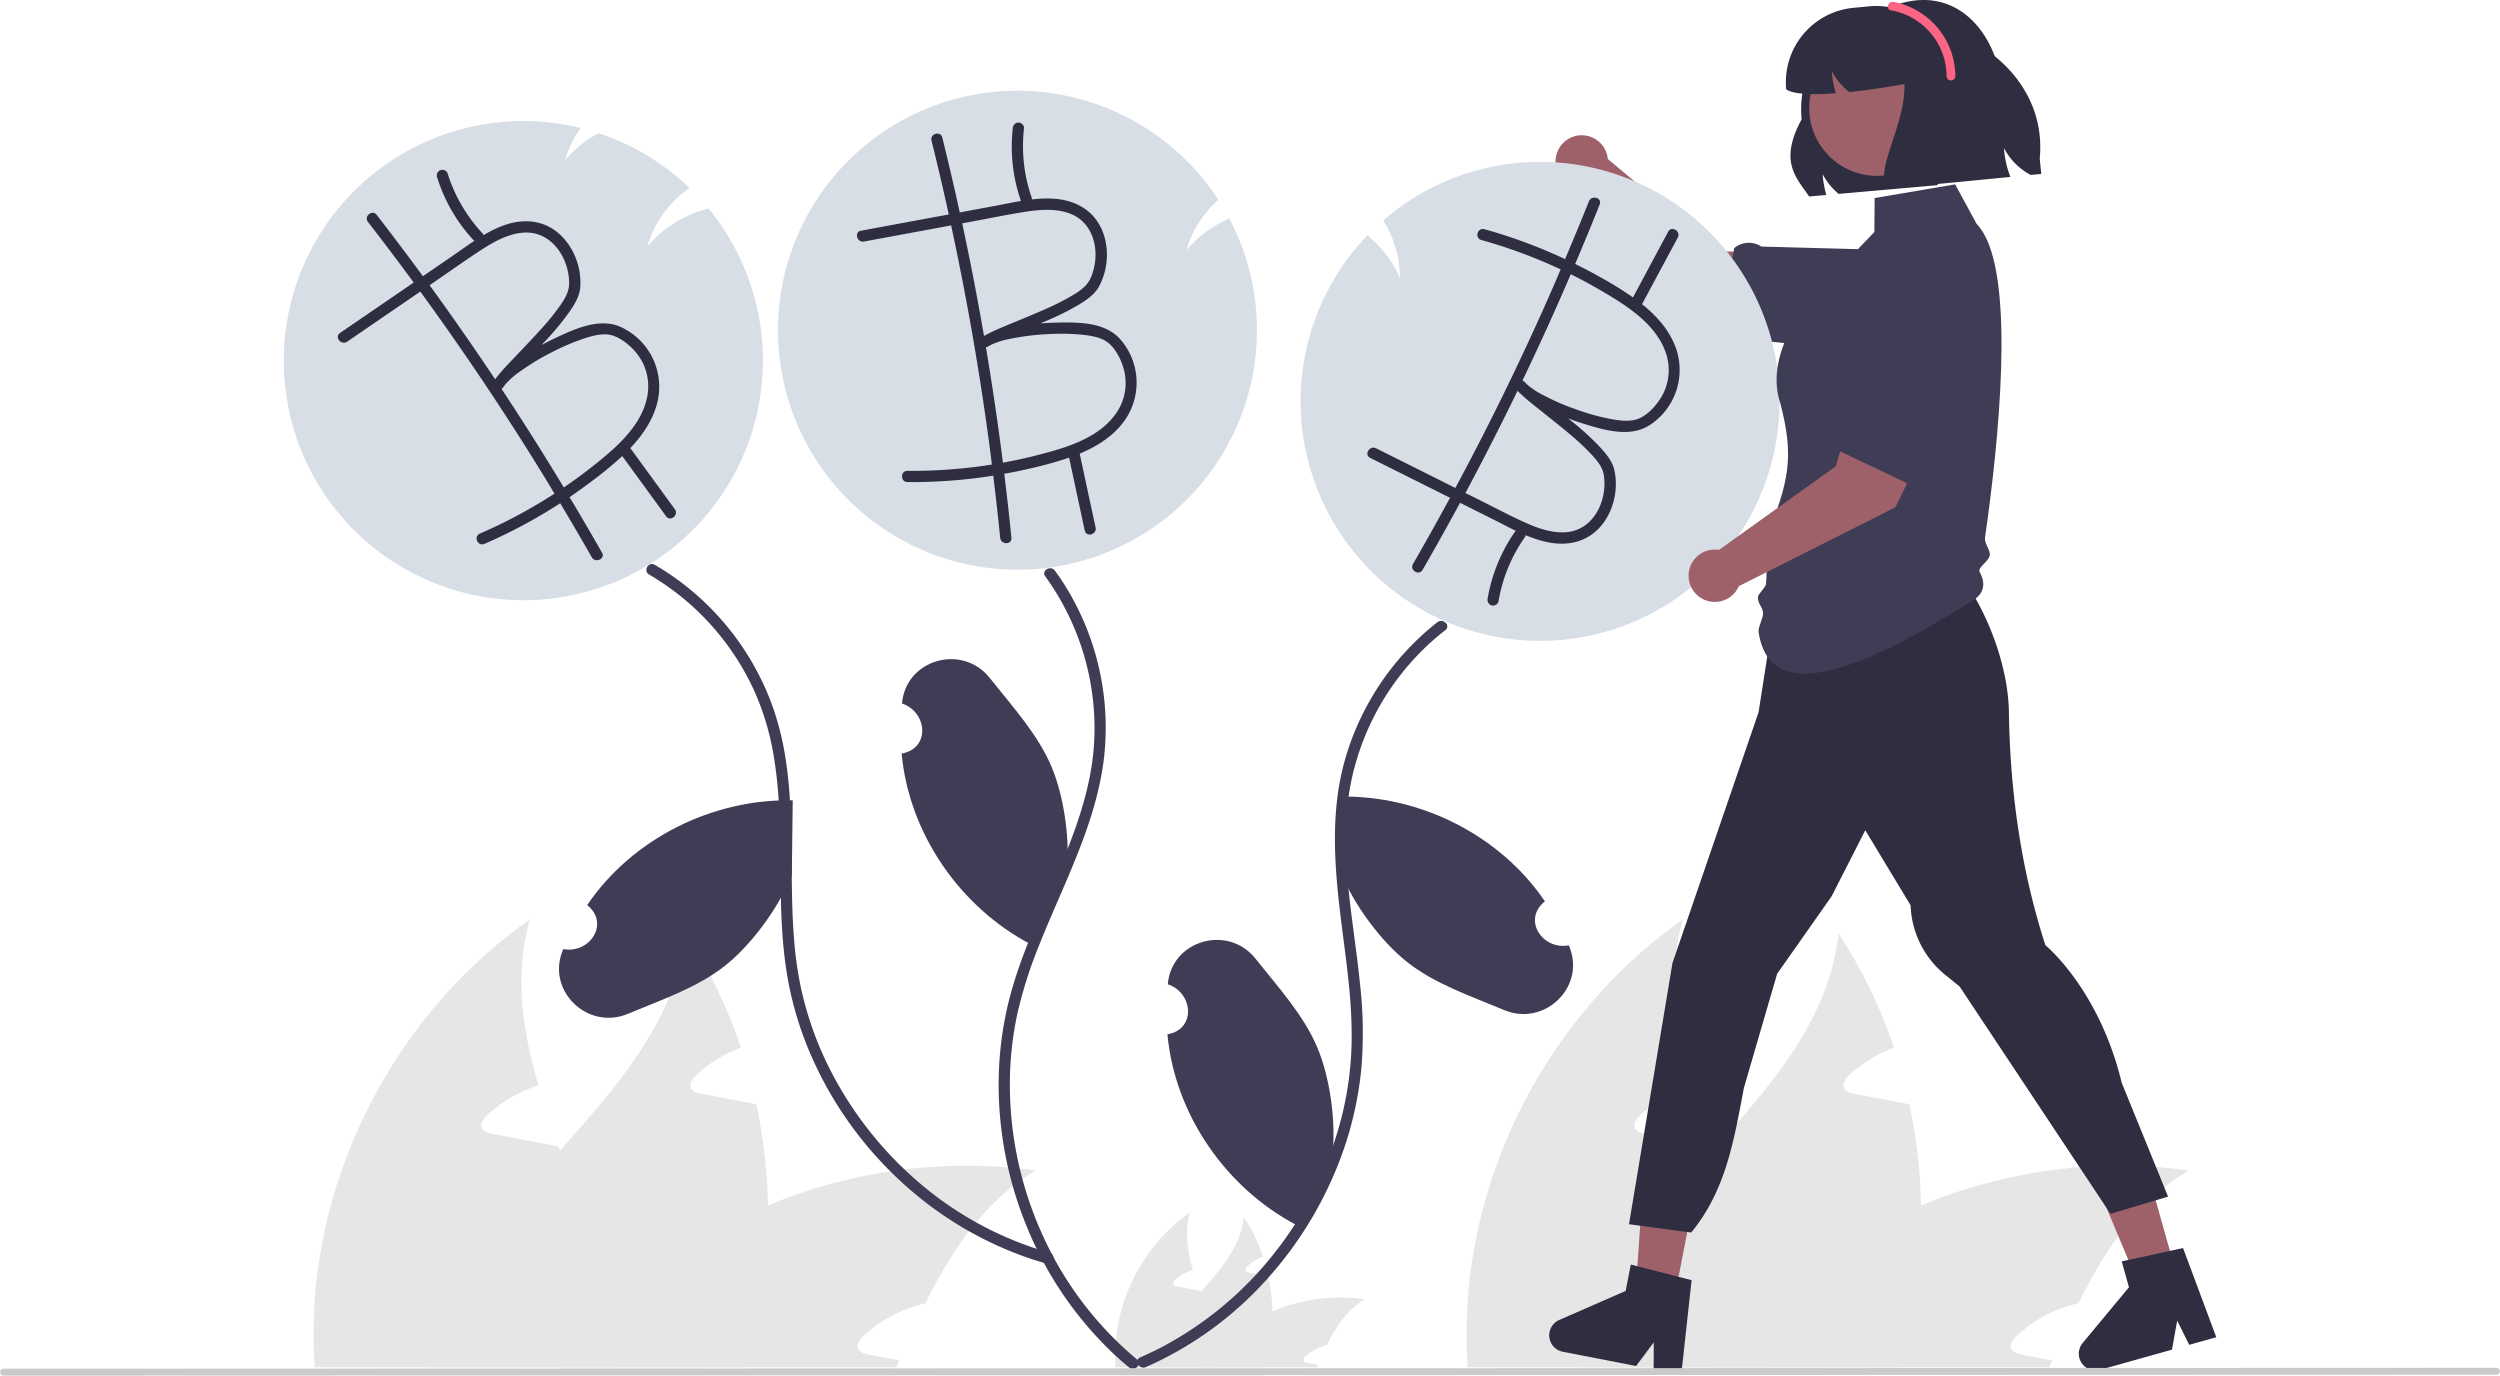 <svg xmlns="http://www.w3.org/2000/svg" data-name="Layer 1" width="860.131" height="473.286" viewBox="0 0 860.131 473.286" xmlns:xlink="http://www.w3.org/1999/xlink"><path d="M821.557,317.825a16.215,16.215,0,0,0-15.722-16.725L761.066,299.763l-37.956-31.693a9.011,9.011,0,1,0-10.371,9.734l39.786,45.327,49.6,10.066A16.215,16.215,0,0,0,821.557,317.825Z" transform="translate(-169.934 -213.357)" fill="#9e616a"/><path d="M760.75,329.04l5.862-30.344.192-.148a7.851,7.851,0,0,1,8.827-.56l.34.2,39.527,1.065,4.627,2.723,2.67-.652c8.073-1.97,16.23-3.306,21.205.227,2.812,1.995,4.405,5.317,4.874,10.151a23.258,23.258,0,0,1-26.029,25.324l-1.988-.27-6.511-2.63-10.069,1.196-6.025-2.476Z" transform="translate(-169.934 -213.357)" fill="#3f3d56"/><path d="M607.684,664.513a59.481,59.481,0,0,1-2.576,18.611c-.064.219-.142.438-.219.657H566.971a34.03,34.03,0,0,1,2.563-7.728c3.155-6.698,8.307-12.429,13.395-18.122,7.007-7.844,13.846-15.623,14.928-25.824a58.582,58.582,0,0,1,6.594,13.614,16.001,16.001,0,0,0-5.294,3.246c-.425.399-.876.979-.657,1.533.206.464.773.618,1.275.721,1.211.232,2.421.464,3.632.683.953.193,1.919.373,2.885.554A63.244,63.244,0,0,1,607.684,664.513Z" transform="translate(-169.934 -213.357)" fill="#e6e6e6"/><path d="M639.536,660.34c-6.079,3.696-9.943,9.415-13.099,15.816a16.178,16.178,0,0,0-7.354,3.864c-.438.399-.889.979-.657,1.533.193.464.773.618,1.275.721,1.198.232,2.421.464,3.619.683-.116.271-.232.554-.348.824H582.787a56.823,56.823,0,0,1,6.041-6.904c.477-.477.966-.927,1.468-1.391A60.103,60.103,0,0,1,607.684,664.513,61.169,61.169,0,0,1,639.536,660.34Z" transform="translate(-169.934 -213.357)" fill="#e6e6e6"/><path d="M589.485,683.781H553.705a58.122,58.122,0,0,1,.052-8.604,61.525,61.525,0,0,1,25.566-44.732c-1.855,6.607-.902,13.176,1.03,19.771-.27.09-.541.167-.786.27a16.003,16.003,0,0,0-5.294,3.246c-.425.399-.876.979-.657,1.533.193.464.773.618,1.275.721,1.211.232,2.421.464,3.619.683.966.193,1.932.373,2.898.567.451.077.902.167,1.352.258.064.155.103.296.167.438,2.267,6.247,4.74,12.545,5.899,18.946a44.224,44.224,0,0,1,.593,4.856C589.459,682.416,589.485,683.098,589.485,683.781Z" transform="translate(-169.934 -213.357)" fill="#e6e6e6"/><path d="M434.166,628.11a171.856,171.856,0,0,1-7.443,53.773c-.186.633-.41,1.265-.633,1.898h-109.555a98.322,98.322,0,0,1,7.406-22.328c9.117-19.351,24.002-35.911,38.701-52.359,20.244-22.663,40.004-45.139,43.13-74.612a169.258,169.258,0,0,1,19.053,39.334,46.231,46.231,0,0,0-15.294,9.378c-1.228,1.154-2.531,2.828-1.898,4.428.595,1.34,2.233,1.786,3.684,2.084,3.498.67,6.996,1.34,10.494,1.972,2.754.558,5.545,1.079,8.336,1.6A182.729,182.729,0,0,1,434.166,628.11Z" transform="translate(-169.934 -213.357)" fill="#e6e6e6"/><path d="M526.193,616.053c-17.565,10.68-28.729,27.203-37.846,45.697a46.743,46.743,0,0,0-21.249,11.164c-1.265,1.154-2.568,2.828-1.898,4.428.558,1.34,2.233,1.786,3.684,2.084,3.461.67,6.996,1.34,10.457,1.972-.335.782-.67,1.6-1.005,2.382H362.233a164.175,164.175,0,0,1,17.453-19.946c1.377-1.377,2.791-2.679,4.242-4.019a173.653,173.653,0,0,1,50.238-31.706A176.734,176.734,0,0,1,526.193,616.053Z" transform="translate(-169.934 -213.357)" fill="#e6e6e6"/><path d="M381.584,683.781H278.206a167.932,167.932,0,0,1,.149-24.858c4.131-51.094,31.929-99.768,73.868-129.241-5.359,19.09-2.605,38.069,2.977,57.122-.781.261-1.563.484-2.27.781a46.236,46.236,0,0,0-15.294,9.378c-1.228,1.154-2.53,2.828-1.898,4.428.558,1.34,2.233,1.786,3.684,2.084,3.498.67,6.996,1.34,10.457,1.972,2.791.558,5.582,1.079,8.373,1.637,1.302.223,2.605.484,3.907.744.186.447.298.856.484,1.265,6.55,18.048,13.694,36.245,17.044,54.74a127.778,127.778,0,0,1,1.712,14.029C381.509,679.836,381.584,681.808,381.584,683.781Z" transform="translate(-169.934 -213.357)" fill="#e6e6e6"/><path d="M830.864,628.11a171.856,171.856,0,0,1-7.443,53.773c-.186.633-.41,1.265-.633,1.898h-109.555a98.322,98.322,0,0,1,7.406-22.328c9.117-19.351,24.002-35.911,38.701-52.359,20.244-22.663,40.004-45.139,43.13-74.612a169.258,169.258,0,0,1,19.053,39.334,46.231,46.231,0,0,0-15.294,9.378c-1.228,1.154-2.531,2.828-1.898,4.428.595,1.34,2.233,1.786,3.684,2.084,3.498.67,6.996,1.34,10.494,1.972,2.754.558,5.545,1.079,8.336,1.6A182.729,182.729,0,0,1,830.864,628.11Z" transform="translate(-169.934 -213.357)" fill="#e6e6e6"/><path d="M922.892,616.053c-17.565,10.68-28.729,27.203-37.846,45.697a46.743,46.743,0,0,0-21.249,11.164c-1.265,1.154-2.568,2.828-1.898,4.428.558,1.34,2.233,1.786,3.684,2.084,3.461.67,6.996,1.34,10.457,1.972-.335.782-.67,1.6-1.005,2.382H758.932a164.175,164.175,0,0,1,17.453-19.946c1.377-1.377,2.791-2.679,4.242-4.019a173.653,173.653,0,0,1,50.238-31.706A176.734,176.734,0,0,1,922.892,616.053Z" transform="translate(-169.934 -213.357)" fill="#e6e6e6"/><path d="M778.282,683.781H674.905a167.932,167.932,0,0,1,.149-24.858c4.131-51.094,31.929-99.768,73.868-129.241-5.359,19.09-2.605,38.069,2.977,57.122-.781.261-1.563.484-2.27.781a46.236,46.236,0,0,0-15.294,9.378c-1.228,1.154-2.53,2.828-1.898,4.428.558,1.34,2.233,1.786,3.684,2.084,3.498.67,6.996,1.34,10.457,1.972,2.791.558,5.582,1.079,8.373,1.637,1.302.223,2.605.484,3.907.744.186.447.298.856.484,1.265,6.55,18.048,13.694,36.245,17.044,54.74a127.778,127.778,0,0,1,1.712,14.029C778.208,679.836,778.282,681.808,778.282,683.781Z" transform="translate(-169.934 -213.357)" fill="#e6e6e6"/><path d="M602.389,327.01a82.393,82.393,0,1,1-13.292-44.912,36.119,36.119,0,0,0-3.478,3.542c-.283.322-.567.67-.837,1.005-.399.489-.773.979-1.133,1.481-.425.58-.824,1.172-1.211,1.777a35.624,35.624,0,0,0-4.328,9.595,39.016,39.016,0,0,1,8.72-7.741,1.178,1.178,0,0,1,.219-.116c.322-.206.644-.412.979-.618a40.574,40.574,0,0,1,4.444-2.344c.129-.051.258-.116.386-.167A81.913,81.913,0,0,1,602.389,327.01Z" transform="translate(-169.934 -213.357)" fill="#d7dee6"/><path d="M558.404,683.832c-1.713-1.417-3.387-2.872-5.023-4.392a124.77,124.77,0,0,1-30.087-43.83,129.006,129.006,0,0,1-9.583-42.091c-.193-3.426-.232-6.839-.142-10.252a119.125,119.125,0,0,1,3.671-26.378c2.589-10.02,6.479-19.642,10.549-29.147,2.009-4.701,4.096-9.415,6.105-14.168,6.131-14.451,11.643-29.25,12.493-45.028a89.127,89.127,0,0,0-16.834-56.89c-1.455-2.009,1.893-3.941,3.336-1.945q2.222,3.033,4.173,6.26a92.442,92.442,0,0,1,12.764,57.663c-1.558,13.691-6.195,26.558-11.476,39.18-2.718,6.543-5.616,13.009-8.346,19.513-.824,1.958-1.636,3.916-2.421,5.899a154.123,154.123,0,0,0-7.406,22.939,115.695,115.695,0,0,0-2.795,26.378c.026,2.344.103,4.675.258,7.007a125.642,125.642,0,0,0,11.386,44.59,119.873,119.873,0,0,0,32.122,41.962C563.067,682.686,560.31,685.404,558.404,683.832Z" transform="translate(-169.934 -213.357)" fill="#3f3d56"/><path d="M555.236,329.946c-5.281-5.822-14.4-5.744-21.69-5.603-1.893.039-3.8.142-5.693.283.76-.322,1.52-.631,2.267-.953a92.379,92.379,0,0,0,11.064-5.538c2.512-1.546,5.268-3.387,6.749-6.015,4.675-8.256,3.761-20.453-4.083-26.429-5.41-4.134-12.171-4.482-18.895-3.722a1.94,1.94,0,0,0-.103-.734,53.999,53.999,0,0,1-2.602-23.776,1.938,1.938,0,0,0-1.932-1.932,1.972,1.972,0,0,0-1.932,1.932,56.725,56.725,0,0,0,2.731,24.807c.039.09.077.155.116.232-3.259.541-6.44,1.236-9.389,1.777q-5.854,1.082-11.695,2.164-2.84-12.906-6.002-25.734c-.593-2.409-4.328-1.391-3.722,1.03q3.149,12.674,5.938,25.412-15.108,2.782-30.203,5.59c-2.447.451-1.404,4.173,1.03,3.722q14.992-2.763,29.984-5.551,8.23,38.176,13.356,76.931c.232,1.777.438,3.555.657,5.345a175.213,175.213,0,0,1-29.031,2.164c-2.499-.026-2.499,3.838,0,3.864a178.393,178.393,0,0,0,29.508-2.202c.863,7.11,1.674,14.232,2.383,21.368.245,2.447,4.109,2.473,3.864,0-.721-7.342-1.558-14.683-2.46-22.012,3.194-.567,6.376-1.224,9.518-1.971a130.029,130.029,0,0,0,12.79-3.581q2.685,12.539,5.384,25.077c.528,2.421,4.25,1.391,3.735-1.03q-2.743-12.712-5.474-25.425c5.474-2.293,10.536-5.371,14.284-9.879A22.616,22.616,0,0,0,555.236,329.946ZM501.089,290.663c-.039-.155-.077-.309-.103-.464,1.352-.245,2.705-.502,4.057-.747,5.925-1.095,11.837-2.331,17.787-3.246,4.83-.734,10.008-1.146,14.709.438,9.325,3.143,11.244,14.4,7.548,22.553-1.108,2.434-3.246,3.98-5.564,5.422a83.834,83.834,0,0,1-10.046,5.139c-4.057,1.816-8.179,3.465-12.287,5.178-2.524,1.056-5.126,2.099-7.56,3.387a12.224,12.224,0,0,0-1.146.618Q505.159,309.738,501.089,290.663Zm52.666,65.133c-6.054,8.526-17.529,11.759-27.125,14.206-3.851.992-7.728,1.829-11.643,2.537q-2.512-19.938-5.847-39.734a1.948,1.948,0,0,0,.863-.283c.399-.245.799-.451,1.211-.67a28.211,28.211,0,0,1,6.685-1.996,80.383,80.383,0,0,1,11.772-1.494,78.019,78.019,0,0,1,12.146.116c2.795.27,5.899.708,8.282,2.061,3.49,1.971,6.028,7.148,6.813,11.296A18.205,18.205,0,0,1,553.755,355.796Z" transform="translate(-169.934 -213.357)" fill="#2f2e41"/><path d="M529.991,648.091q-3.149-.869-6.234-1.919a124.582,124.582,0,0,1-44.976-27.37,129.034,129.034,0,0,1-30.087-42.98,119.05,119.05,0,0,1-7.664-25.335,146.064,146.064,0,0,1-1.842-14.941c-.451-6.092-.605-12.223-.683-18.328-.167-13.833.051-27.975-2.048-41.679a91.965,91.965,0,0,0-6.401-23.094,89.18,89.18,0,0,0-36.811-41.422c-2.151-1.249-.206-4.585,1.945-3.336,1.996,1.159,3.954,2.383,5.86,3.696a93.086,93.086,0,0,1,34.132,43.469,97.42,97.42,0,0,1,5.075,19.822c2.331,15.082,1.893,30.641,2.164,45.852.09,5.178.271,10.368.683,15.546a126.511,126.511,0,0,0,2.28,16.589,116.535,116.535,0,0,0,8.256,24.819,126.618,126.618,0,0,0,31.491,41.872,118.866,118.866,0,0,0,45.878,25.013C533.404,645.038,532.387,648.773,529.991,648.091Z" transform="translate(-169.934 -213.357)" fill="#3f3d56"/><path d="M383.419,412.789a82.431,82.431,0,1,1-13.704-155.395c-.373.515-.734,1.056-1.082,1.597a35.624,35.624,0,0,0-4.328,9.595,39.016,39.016,0,0,1,8.72-7.741,1.178,1.178,0,0,1,.219-.116c.322-.206.644-.412.979-.618.541-.335,1.082-.644,1.636-.94a82.45,82.45,0,0,1,31.311,18.856,35.041,35.041,0,0,0-3.542,2.782,36.12,36.12,0,0,0-3.478,3.542c-.283.322-.567.67-.837,1.005-.399.489-.773.979-1.133,1.481-.039.064-.09.116-.129.18-.373.515-.734,1.056-1.082,1.597a35.624,35.624,0,0,0-4.328,9.595,39.016,39.016,0,0,1,8.72-7.741,1.178,1.178,0,0,1,.219-.116c.322-.206.644-.412.979-.618.541-.335,1.082-.644,1.636-.94.914-.502,1.855-.966,2.808-1.404.129-.051.258-.116.386-.167a39.896,39.896,0,0,1,6.298-2.151,82.486,82.486,0,0,1-30.268,127.716Z" transform="translate(-169.934 -213.357)" fill="#d7dee6"/><path d="M402.108,388.549q-7.651-10.51-15.314-21.02c4.083-4.315,7.457-9.183,9.067-14.825a22.616,22.616,0,0,0-12.429-26.88c-7.187-3.181-15.482.58-22.089,3.671-1.726.799-3.413,1.661-5.087,2.563.554-.593,1.133-1.185,1.687-1.79a93.013,93.013,0,0,0,7.857-9.557c1.674-2.421,3.452-5.229,3.735-8.23.927-9.428-4.856-20.208-14.451-22.501-6.607-1.584-12.944.824-18.779,4.263a1.943,1.943,0,0,0-.386-.631,53.907,53.907,0,0,1-12.017-20.685,1.938,1.938,0,0,0-2.55-.979,1.969,1.969,0,0,0-.979,2.55,56.584,56.584,0,0,0,12.545,21.561,2.346,2.346,0,0,0,.206.167c-2.756,1.816-5.397,3.735-7.87,5.435q-4.907,3.362-9.814,6.723-7.825-10.645-15.907-21.097c-1.533-1.958-4.521.489-2.988,2.447q7.998,10.317,15.726,20.827-12.674,8.675-25.347,17.349c-2.048,1.404.399,4.392,2.447,3.001q12.577-8.617,25.167-17.233,22.99,31.549,43.392,64.901c.94,1.533,1.842,3.078,2.769,4.611a173.618,173.618,0,0,1-25.669,13.756c-2.28.992-.721,4.521,1.571,3.529A178.074,178.074,0,0,0,362.682,386.502c3.671,6.157,7.303,12.339,10.845,18.573,1.211,2.138,4.766.593,3.529-1.571q-5.468-9.621-11.167-19.114,4.019-2.724,7.908-5.667a131.976,131.976,0,0,0,10.227-8.449q7.554,10.355,15.095,20.724C400.575,393.006,403.563,390.559,402.108,388.549Zm-61.823-44.693q-10.819-16.229-22.269-31.993c-.09-.129-.193-.258-.283-.373,1.133-.786,2.267-1.558,3.413-2.344,4.959-3.4,9.866-6.916,14.941-10.175,4.109-2.627,8.681-5.1,13.614-5.551,9.802-.914,16.126,8.591,16.048,17.542-.026,2.692-1.352,4.959-2.885,7.213a81.66,81.66,0,0,1-7.11,8.771c-2.975,3.31-6.066,6.491-9.119,9.724-1.893,1.983-3.838,3.993-5.551,6.157C340.8,343.161,340.542,343.496,340.284,343.856Zm33.243,30.177c-3.117,2.46-6.337,4.804-9.608,7.032q-10.375-17.195-21.458-33.951a1.844,1.844,0,0,0,.67-.605c.27-.374.554-.734.837-1.095a28.383,28.383,0,0,1,5.294-4.534,80.717,80.717,0,0,1,10.162-6.144,79.826,79.826,0,0,1,11.154-4.817c2.666-.889,5.68-1.739,8.398-1.481,3.993.386,8.411,4.096,10.819,7.573a18.232,18.232,0,0,1,2.769,14.039C390.477,360.304,381.307,367.903,373.527,374.034Z" transform="translate(-169.934 -213.357)" fill="#2f2e41"/><path d="M620.619,328.679a82.393,82.393,0,1,0,25.204-39.478,36.12,36.12,0,0,1,2.361,4.366c.183.388.359.8.526,1.197.248.581.472,1.155.679,1.737.248.675.468,1.354.671,2.043a35.624,35.624,0,0,1,1.502,10.418,39.016,39.016,0,0,0-6.236-9.852,1.178,1.178,0,0,0-.178-.172c-.252-.287-.505-.574-.769-.865a40.575,40.575,0,0,0-3.621-3.483c-.11-.085-.215-.183-.325-.268A81.913,81.913,0,0,0,620.619,328.679Z" transform="translate(-169.934 -213.357)" fill="#d7dee6"/><path d="M667.213,430.151q-2.801,2.164-5.422,4.56a89.137,89.137,0,0,0-27.189,48.557c-.258,1.339-.477,2.692-.67,4.044-2.988,20.84,1.52,41.988,3.722,62.699.077.708.155,1.404.219,2.112a147.03,147.03,0,0,1,.399,29.25,121.704,121.704,0,0,1-5.5,25.876A130.597,130.597,0,0,1,606.549,652.663a122.047,122.047,0,0,1-42.4,31.053c-2.254.979-4.225-2.357-1.945-3.336,2.022-.889,4.031-1.816,6.002-2.808A121.304,121.304,0,0,0,608.52,644.317a124.469,124.469,0,0,0,23.016-46.715,113.639,113.639,0,0,0,3.439-26.339,168.263,168.263,0,0,0-.85-18.019c-.489-5.229-1.159-10.458-1.829-15.675-2.125-16.357-4.263-32.972-2.305-49.291a87.409,87.409,0,0,1,3.143-15.095,92.58,92.58,0,0,1,31.337-45.762C666.414,425.901,669.171,428.619,667.213,430.151Z" transform="translate(-169.934 -213.357)" fill="#3f3d56"/><path d="M745.87,331.453c-2.344-5.371-6.363-9.724-10.987-13.447q6.144-11.457,12.3-22.913c1.159-2.19-2.125-4.199-3.31-2.022q-6.047,11.302-12.107,22.604a130.14,130.14,0,0,0-11.296-6.981c-2.821-1.584-5.693-3.104-8.604-4.521,2.898-6.801,5.732-13.627,8.449-20.479.927-2.306-2.795-3.349-3.709-1.069-2.653,6.659-5.41,13.279-8.204,19.874a178.03,178.03,0,0,0-27.743-10.278c-2.409-.67-3.478,3.04-1.069,3.709a175.691,175.691,0,0,1,27.292,10.111c-.695,1.662-1.391,3.31-2.112,4.959q-15.591,35.799-34.119,70.234-13.64-6.839-27.279-13.64c-2.215-1.108-4.25,2.177-2.022,3.297q13.736,6.858,27.473,13.73-6.221,11.476-12.738,22.772c-1.249,2.164,2.061,4.173,3.297,2.022,4.405-7.638,8.681-15.327,12.893-23.068l10.639,5.319c2.679,1.327,5.538,2.885,8.526,4.302-.064.064-.116.116-.18.193a56.944,56.944,0,0,0-9.492,23.081,1.998,1.998,0,0,0,1.327,2.396,1.958,1.958,0,0,0,2.396-1.327,53.825,53.825,0,0,1,9.08-22.128,1.837,1.837,0,0,0,.296-.683c6.26,2.602,12.841,4.134,19.191,1.661,9.196-3.568,13.447-15.044,11.244-24.266-.695-2.937-2.846-5.474-4.83-7.651a91.906,91.906,0,0,0-9.093-8.385c-.631-.515-1.275-1.03-1.919-1.546,1.777.657,3.581,1.288,5.397,1.855,6.968,2.151,15.701,4.753,22.385.618A22.618,22.618,0,0,0,745.87,331.453Zm-36.192,30.989A84.801,84.801,0,0,1,717.908,370.17c1.829,2.022,3.452,4.096,3.838,6.749,1.301,8.848-3.658,19.139-13.485,19.577-4.959.219-9.827-1.61-14.258-3.645-5.474-2.524-10.806-5.358-16.203-8.05-1.224-.605-2.46-1.224-3.684-1.842a3.315,3.315,0,0,1,.232-.412q9.196-17.195,17.697-34.737a12.429,12.429,0,0,0,.927.914c1.983,1.906,4.199,3.632,6.324,5.345C702.774,356.852,706.277,359.583,709.678,362.442Zm32.47-13.614c-1.906,3.761-5.77,8.037-9.673,8.964-2.666.644-5.77.206-8.526-.309a76.986,76.986,0,0,1-11.708-3.259,79.808,79.808,0,0,1-10.896-4.688,28.21,28.21,0,0,1-5.873-3.774c-.335-.322-.657-.631-.979-.979a2.068,2.068,0,0,0-.747-.502q8.694-18.103,16.615-36.566,5.351,2.647,10.484,5.654c8.539,5.01,18.676,11.296,22.14,21.162A18.22,18.22,0,0,1,742.148,348.828Z" transform="translate(-169.934 -213.357)" fill="#2f2e41"/><path d="M531.84,477.45c-4.718-11.381-13.56-20.966-21.347-30.805-9.468-11.988-28.954-6.457-30.228,8.756,8.738,2.872,9.872,15.493-.122,17.221,2.552,27.537,20.124,52.931,44.551,65.693l12.081-22.573C538.408,502.89,535.979,487.425,531.84,477.45Z" transform="translate(-169.934 -213.357)" fill="#3f3d56"/><path d="M536.769,515.796q.201-.4.404-.799l-.398.744Z" transform="translate(-169.934 -213.357)" fill="#2f2e41"/><path d="M623.287,574.049c-4.718-11.381-13.56-20.966-21.347-30.805-9.468-11.988-28.954-6.457-30.228,8.756,8.738,2.872,9.872,15.493-.122,17.221,2.552,27.537,20.124,52.931,44.551,65.693l12.081-22.573C629.854,599.489,627.425,584.023,623.287,574.049Z" transform="translate(-169.934 -213.357)" fill="#3f3d56"/><path d="M653.858,544.188c9.625,7.69,21.996,11.816,33.565,16.674,14.078,5.929,28.474-8.321,22.246-22.259-9.039,1.703-16.125-8.803-8.206-15.14-15.527-22.885-43.174-36.642-70.727-36.028l.316,25.601C635.826,525.079,645.418,537.451,653.858,544.188Z" transform="translate(-169.934 -213.357)" fill="#3f3d56"/><path d="M419.557,545.476c-9.625,7.69-21.996,11.816-33.565,16.674-14.078,5.929-28.474-8.321-22.246-22.259,9.039,1.703,16.125-8.803,8.206-15.14,15.527-22.885,43.174-36.642,70.727-36.028l-.316,25.601C437.589,526.367,427.997,538.739,419.557,545.476Z" transform="translate(-169.934 -213.357)" fill="#3f3d56"/><path d="M628.216,612.395q.201-.4.404-.799l-.398.744Z" transform="translate(-169.934 -213.357)" fill="#2f2e41"/><polygon points="615.348 165.172 612.772 174.188 614.06 211.539 668.155 194.795 673.587 159 615.348 165.172" fill="#9e616a"/><polygon points="576.179 446.173 562.788 443.569 566.463 390.678 586.226 394.522 576.179 446.173" fill="#9e616a"/><path d="M751.934,653.803l-4.487-1.148L733.264,649.004l-2.249-.582L729.25,657.5l-22.83,9.98a5.77,5.77,0,0,0,1.203,10.954l25.21,4.903,6.082-8.133-.039,9.308,9.495,1.847Z" transform="translate(-169.934 -213.357)" fill="#2f2e41"/><polygon points="748.454 437.117 735.319 440.802 714.853 391.893 734.238 386.454 748.454 437.117" fill="#9e616a"/><path d="M921.016,642.742l-4.525.989-14.311,3.107-2.27.49,2.499,8.904-15.917,19.169a5.77,5.77,0,0,0,5.993,9.247l24.727-6.939,1.783-9.998,4.145,8.335,9.313-2.614Z" transform="translate(-169.934 -213.357)" fill="#2f2e41"/><path d="M781.418,417.168l61.103-18.811s-1.856,5.931,5.826,18.693c8.024,13.331,12.574,28.889,12.748,41.141.377,26.504,3.926,52.866,11.866,78.155l.689,2.195s18.506,15.097,26.262,47.352L915.866,625.061l-19.817,5.913-51.9-78.202-4.932-3.992a32.242,32.242,0,0,1-11.938-23.951v0l-15.59-25.824-11.587,22.734-18.737,26.652-11.435,39.254c-3.448,18.286-6.306,35.405-18.136,49.769l0,0L730.396,634.554l14.959-89.875,13.408-39.057,10.054-29.288,6.162-17.95Z" transform="translate(-169.934 -213.357)" fill="#2f2e41"/><path d="M777.678,398.366c-.817,5.148.505,9.911-.157,15.992-.11,1.007-2.681,3.365-2.76,4.366-.188,2.386,1.701,3.372,1.76,5.634.045,1.766-1.799,4.845-1.548,6.469,2.645,17.116,18.047,24.717,74.548-11.469,0,0,5-3,1.55-9.148-.92-1.639,3.1-3.548,3.45-5.852.266-1.751-1.928-4.028-1.644-6,.335-2.328.679-4.798,1.025-7.384,4.506-33.744,9.192-87.188-3.902-100.575l-7.393-13.62-27.701,4.714-.097,11.685L795.113,313.719s-19.085,19.66-12.592,38.638C787.231,370.6,785.481,378.781,777.678,398.366Z" transform="translate(-169.934 -213.357)" fill="#3f3d56"/><path d="M834.225,319.737a16.215,16.215,0,0,0-20.135,11.023l-12.526,43.001-40.202,28.79a9.011,9.011,0,1,0,6.821,12.481l53.86-27.141,22.189-45.488A16.215,16.215,0,0,0,834.225,319.737Z" transform="translate(-169.934 -213.357)" fill="#9e616a"/><path d="M829.824,381.413l-27.903-13.287-.096-.223a7.851,7.851,0,0,1,1.672-8.685l.279-.279,10.948-37.995,3.797-3.796.039-2.748c.118-8.309.872-16.54,5.54-20.47,2.637-2.221,6.253-2.93,11.049-2.171a23.258,23.258,0,0,1,17.983,31.55l-.76,1.857-4.179,5.642-1.369,10.047-3.908,5.211Z" transform="translate(-169.934 -213.357)" fill="#3f3d56"/><path d="M792.362,280.957l5.92-.518a33.454,33.454,0,0,1-1.258-7.162,21.666,21.666,0,0,0,5.511,6.786l33.948-2.996,20.655-41.683c-4.917-16.152-17.651-25.659-33.719-20.717-.969.298-1.958.653-2.944,1.059a35.554,35.554,0,0,0-30.687,38.676C781.849,269.119,788.007,274.441,792.362,280.957Z" transform="translate(-169.934 -213.357)" fill="#2f2e41"/><circle cx="645.801" cy="37.179" r="23.33" fill="#9e616a"/><path d="M784.483,244.092c2.5,1.773,9.281,1.935,17.095,1.345-.058-.148-.105-.3-.152-.451a33.455,33.455,0,0,1-1.258-7.162,21.666,21.666,0,0,0,5.511,6.786c.171.139.341.278.523.414,6.646-.691,13.569-1.773,18.959-2.728.385,13.957-10.058,28.716-6.171,36.078l42.625-4.145a32.894,32.894,0,0,1-2.209-9.922,21.81,21.81,0,0,0,9.203,9.239l3.623-.348-.525-5.318c2.298-23.838-16.62-41.699-40.156-46.709a25.554,25.554,0,0,0-18.667-5.626l-5.322.513A25.675,25.675,0,0,0,784.483,244.092Z" transform="translate(-169.934 -213.357)" fill="#2f2e41"/><path d="M820.545,216.901a23.174,23.174,0,0,1,19.129,22.676,1.501,1.501,0,0,0,3,0,26.163,26.163,0,0,0-21.331-25.568c-1.888-.34-2.698,2.551-.798,2.893Z" transform="translate(-169.934 -213.357)" fill="#fd6584"/><path d="M1028.875,686.335l-857.75.307a1.191,1.191,0,0,1,0-2.381l857.75-.307a1.191,1.191,0,0,1,0,2.381Z" transform="translate(-169.934 -213.357)" fill="#cacaca"/></svg>